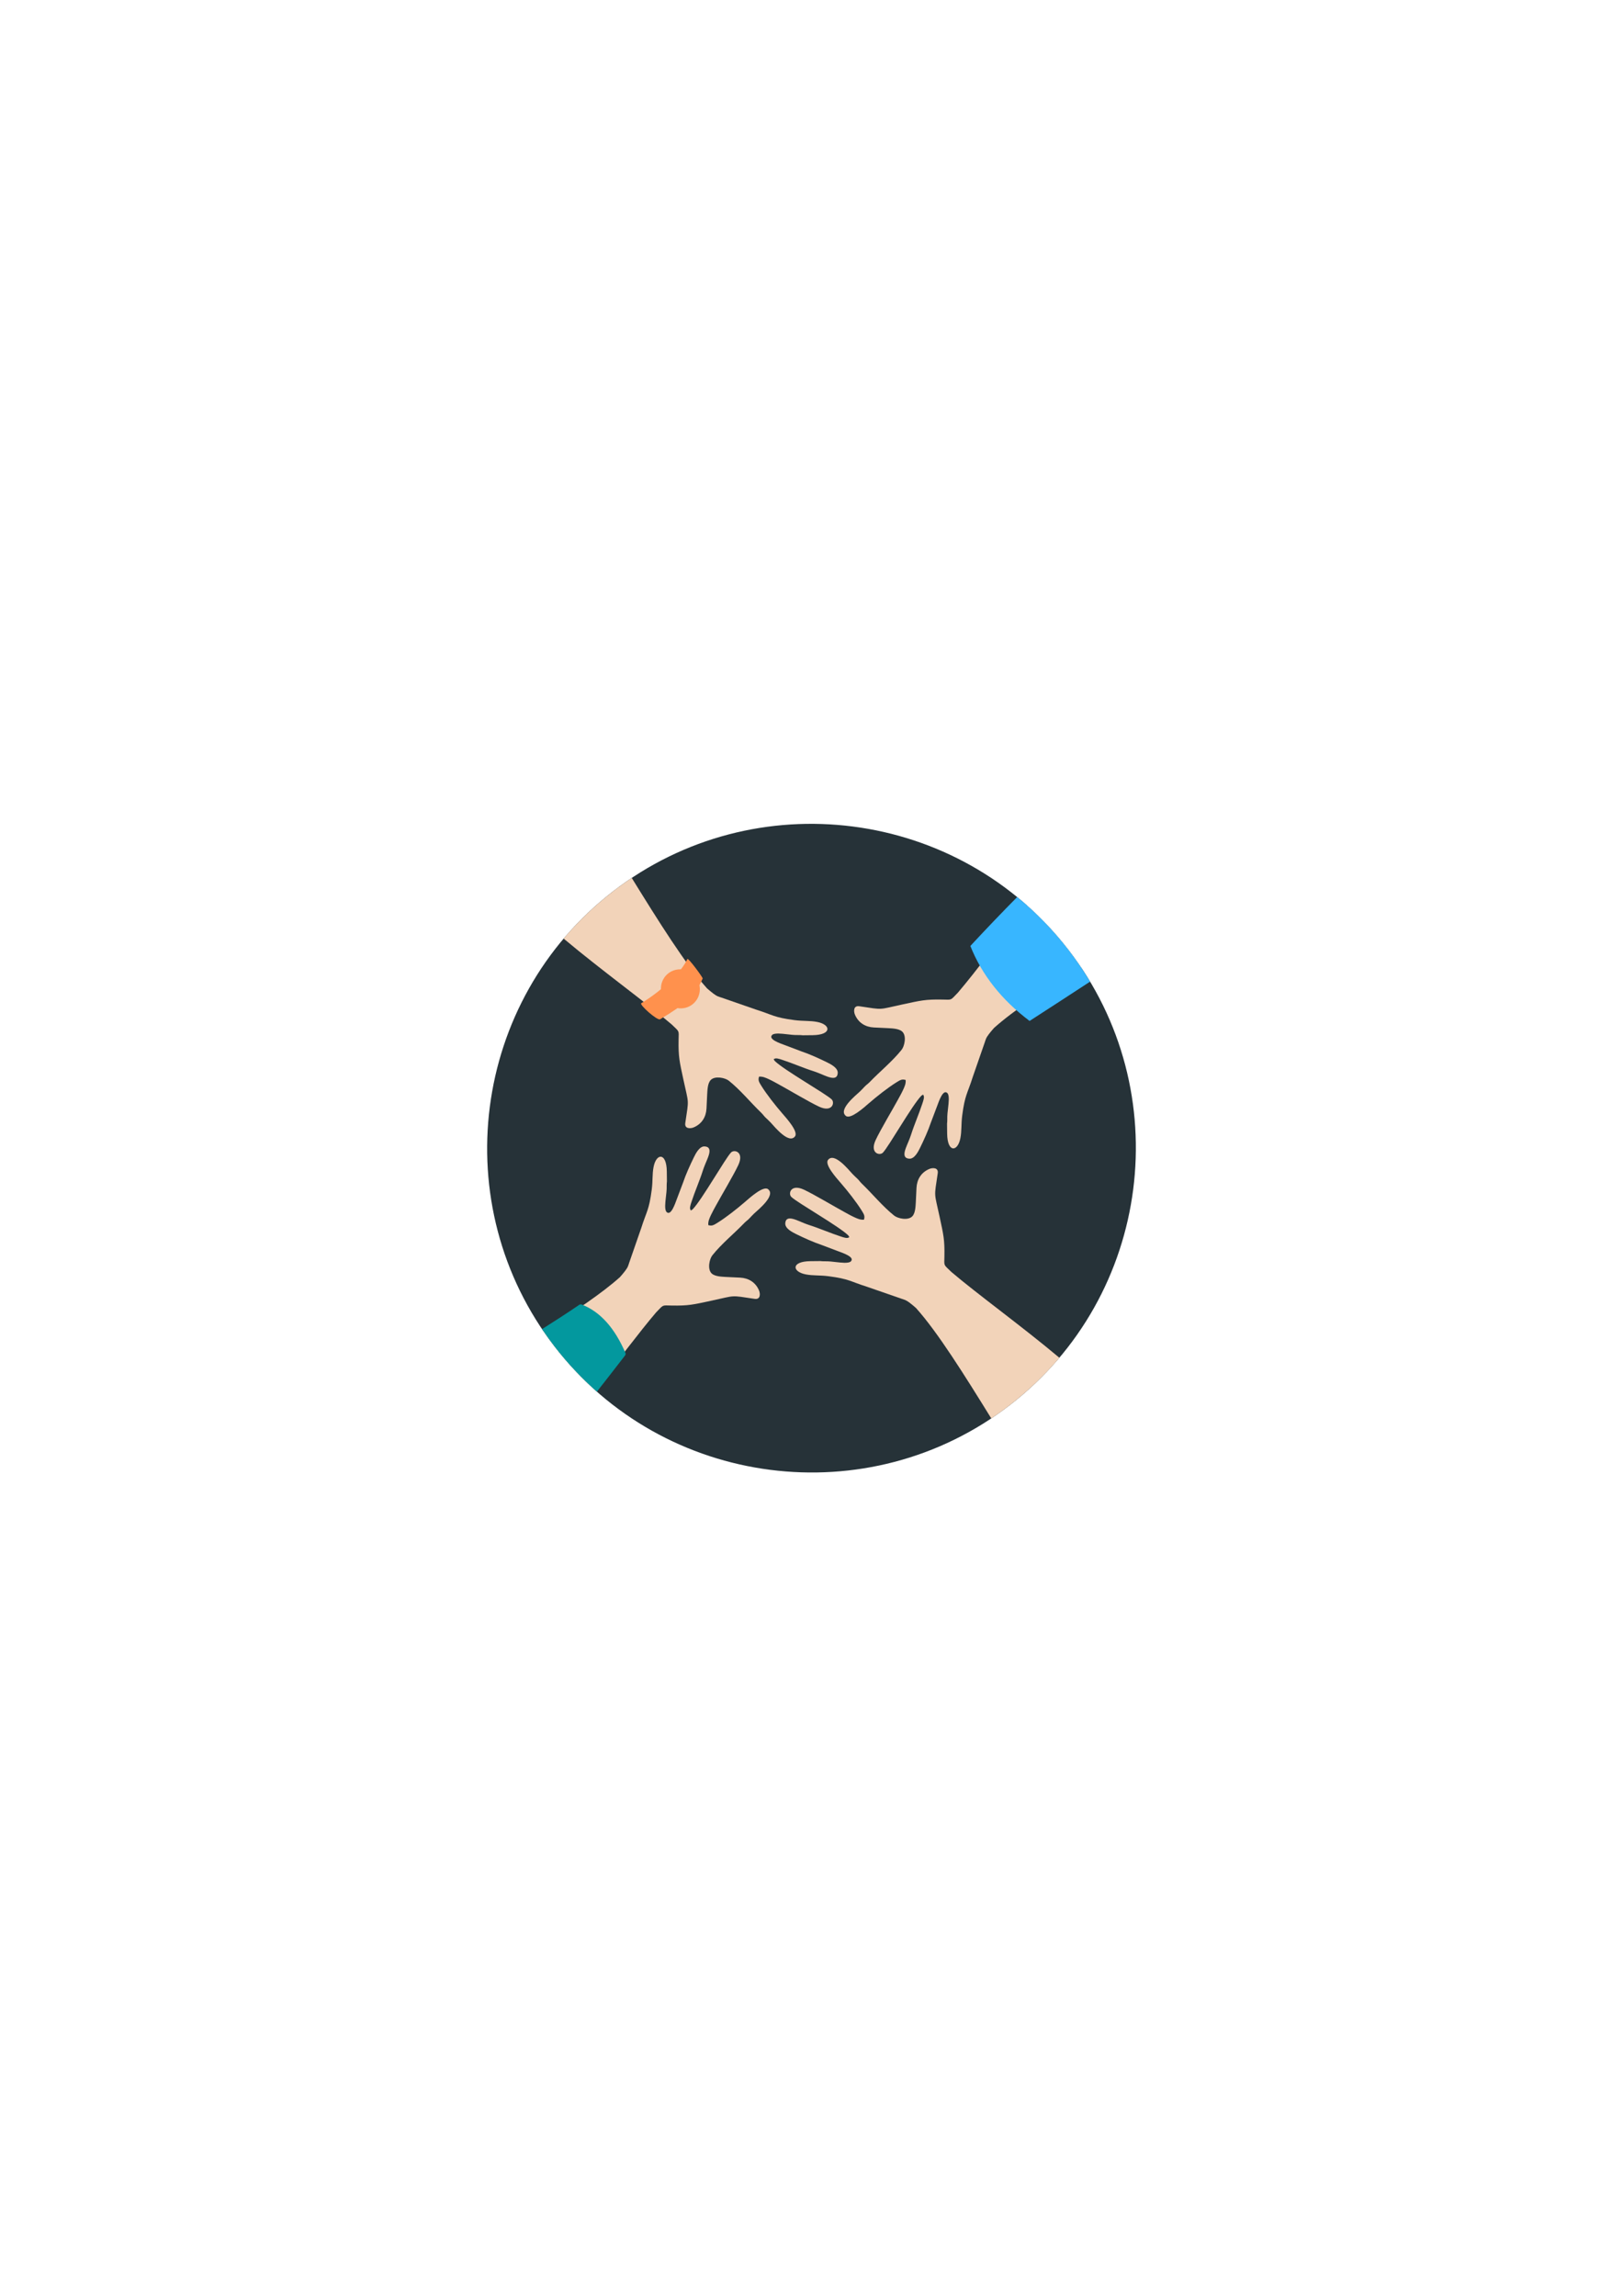 <?xml version="1.0" encoding="UTF-8"?>
<svg xmlns="http://www.w3.org/2000/svg" xmlns:xlink="http://www.w3.org/1999/xlink" width="1190.25pt" height="1683.75pt" viewBox="0 0 1190.25 1683.75" version="1.2">
<defs>
<clipPath id="clip1">
  <path d="M 357 604 L 834 604 L 834 1080 L 357 1080 Z M 357 604 "/>
</clipPath>
<clipPath id="clip2">
  <path d="M 261.227 799.211 L 638.078 508.176 L 929.117 885.023 L 552.266 1176.062 Z M 261.227 799.211 "/>
</clipPath>
<clipPath id="clip3">
  <path d="M 261.227 799.211 L 638.078 508.176 L 929.117 885.023 L 552.266 1176.062 Z M 261.227 799.211 "/>
</clipPath>
<clipPath id="clip4">
  <path d="M 618 663 L 793 663 L 793 850 L 618 850 Z M 618 663 "/>
</clipPath>
<clipPath id="clip5">
  <path d="M 261.227 799.211 L 638.078 508.176 L 929.117 885.023 L 552.266 1176.062 Z M 261.227 799.211 "/>
</clipPath>
<clipPath id="clip6">
  <path d="M 261.227 799.211 L 638.078 508.176 L 929.117 885.023 L 552.266 1176.062 Z M 261.227 799.211 "/>
</clipPath>
<clipPath id="clip7">
  <path d="M 583.957 772.07 L 746.434 646.59 L 824.078 747.125 L 661.598 872.605 Z M 583.957 772.07 "/>
</clipPath>
<clipPath id="clip8">
  <path d="M 583.957 772.07 L 745.473 647.336 L 823.113 747.871 L 661.598 872.605 Z M 583.957 772.07 "/>
</clipPath>
<clipPath id="clip9">
  <path d="M 711 657 L 800 657 L 800 749 L 711 749 Z M 711 657 "/>
</clipPath>
<clipPath id="clip10">
  <path d="M 261.227 799.211 L 638.078 508.176 L 929.117 885.023 L 552.266 1176.062 Z M 261.227 799.211 "/>
</clipPath>
<clipPath id="clip11">
  <path d="M 261.227 799.211 L 638.078 508.176 L 929.117 885.023 L 552.266 1176.062 Z M 261.227 799.211 "/>
</clipPath>
<clipPath id="clip12">
  <path d="M 702.398 690.328 L 751.141 652.684 L 802.117 718.691 L 753.375 756.336 Z M 702.398 690.328 "/>
</clipPath>
<clipPath id="clip13">
  <path d="M 702.398 690.328 L 750.176 653.43 L 801.152 719.438 L 753.375 756.336 Z M 702.398 690.328 "/>
</clipPath>
<clipPath id="clip14">
  <path d="M 398 840 L 565 840 L 565 1020 L 398 1020 Z M 398 840 "/>
</clipPath>
<clipPath id="clip15">
  <path d="M 261.227 799.211 L 638.078 508.176 L 929.117 885.023 L 552.266 1176.062 Z M 261.227 799.211 "/>
</clipPath>
<clipPath id="clip16">
  <path d="M 261.227 799.211 L 638.078 508.176 L 929.117 885.023 L 552.266 1176.062 Z M 261.227 799.211 "/>
</clipPath>
<clipPath id="clip17">
  <path d="M 397 956 L 459 956 L 459 1021 L 397 1021 Z M 397 956 "/>
</clipPath>
<clipPath id="clip18">
  <path d="M 261.227 799.211 L 638.078 508.176 L 929.117 885.023 L 552.266 1176.062 Z M 261.227 799.211 "/>
</clipPath>
<clipPath id="clip19">
  <path d="M 261.227 799.211 L 638.078 508.176 L 929.117 885.023 L 552.266 1176.062 Z M 261.227 799.211 "/>
</clipPath>
<clipPath id="clip20">
  <path d="M 575 849 L 777 849 L 777 1041 L 575 1041 Z M 575 849 "/>
</clipPath>
<clipPath id="clip21">
  <path d="M 261.227 799.211 L 638.078 508.176 L 929.117 885.023 L 552.266 1176.062 Z M 261.227 799.211 "/>
</clipPath>
<clipPath id="clip22">
  <path d="M 261.227 799.211 L 638.078 508.176 L 929.117 885.023 L 552.266 1176.062 Z M 261.227 799.211 "/>
</clipPath>
<clipPath id="clip23">
  <path d="M 553.051 891.59 L 653.582 813.949 L 791.613 992.676 L 691.078 1070.316 Z M 553.051 891.59 "/>
</clipPath>
<clipPath id="clip24">
  <path d="M 553.051 891.59 L 653.582 813.949 L 790.867 991.711 L 690.336 1069.352 Z M 553.051 891.59 "/>
</clipPath>
<clipPath id="clip25">
  <path d="M 413 643 L 615 643 L 615 835 L 413 835 Z M 413 643 "/>
</clipPath>
<clipPath id="clip26">
  <path d="M 261.227 799.211 L 638.078 508.176 L 929.117 885.023 L 552.266 1176.062 Z M 261.227 799.211 "/>
</clipPath>
<clipPath id="clip27">
  <path d="M 261.227 799.211 L 638.078 508.176 L 929.117 885.023 L 552.266 1176.062 Z M 261.227 799.211 "/>
</clipPath>
<clipPath id="clip28">
  <path d="M 470 703 L 516 703 L 516 748 L 470 748 Z M 470 703 "/>
</clipPath>
<clipPath id="clip29">
  <path d="M 261.227 799.211 L 638.078 508.176 L 929.117 885.023 L 552.266 1176.062 Z M 261.227 799.211 "/>
</clipPath>
<clipPath id="clip30">
  <path d="M 261.227 799.211 L 638.078 508.176 L 929.117 885.023 L 552.266 1176.062 Z M 261.227 799.211 "/>
</clipPath>
<clipPath id="clip31">
  <path d="M 484 710 L 514 710 L 514 740 L 484 740 Z M 484 710 "/>
</clipPath>
<clipPath id="clip32">
  <path d="M 261.227 799.211 L 638.078 508.176 L 929.117 885.023 L 552.266 1176.062 Z M 261.227 799.211 "/>
</clipPath>
<clipPath id="clip33">
  <path d="M 261.227 799.211 L 638.078 508.176 L 929.117 885.023 L 552.266 1176.062 Z M 261.227 799.211 "/>
</clipPath>
</defs>
<g id="surface1">
<g clip-path="url(#clip1)" clip-rule="nonzero">
<g clip-path="url(#clip2)" clip-rule="nonzero">
<g clip-path="url(#clip3)" clip-rule="nonzero">
<path style=" stroke:none;fill-rule:evenodd;fill:rgb(14.899%,19.609%,21.959%);fill-opacity:1;" d="M 740.625 1030.508 C 844.395 950.367 863.664 800.379 783.527 696.609 C 703.387 592.844 553.395 573.57 449.629 653.707 C 345.859 733.844 326.59 883.844 406.727 987.609 C 486.863 1091.375 636.859 1110.645 740.625 1030.508 "/>
</g>
</g>
</g>
<g clip-path="url(#clip4)" clip-rule="nonzero">
<g clip-path="url(#clip5)" clip-rule="nonzero">
<g clip-path="url(#clip6)" clip-rule="nonzero">
<g clip-path="url(#clip7)" clip-rule="nonzero">
<g clip-path="url(#clip8)" clip-rule="nonzero">
<path style=" stroke:none;fill-rule:evenodd;fill:rgb(94.899%,82.75%,72.549%);fill-opacity:1;" d="M 728.969 753.949 C 743.461 740.926 767.16 725.422 792.75 709.422 C 789.828 705.086 786.766 700.809 783.527 696.609 C 774.234 684.578 764.012 673.699 753.047 663.961 C 734.145 687.57 715.797 712.453 702.461 728.078 C 696.77 733.875 698.484 733.266 691.219 733.121 C 678.641 732.875 675.09 733.855 662.121 736.625 C 643.367 740.641 648.629 740.746 630.172 738.02 C 625.75 737.367 626.031 741.902 626.945 744.098 C 629.484 750.223 634.734 753.273 640.82 753.582 L 651.266 754.082 C 653.957 754.27 659.301 754.309 661.742 756.684 C 664.988 759.844 663.34 767.289 661.203 769.961 C 654.328 778.543 645.391 785.734 637.875 793.551 C 636.383 795.102 635.605 795.422 634.223 796.84 C 633.047 798.043 631.793 799.48 630.574 800.605 C 627.348 803.578 614.465 813.973 620.387 818.484 C 623.844 821.121 633.766 812.176 637.215 809.176 C 642.93 804.211 651.18 797.707 657.453 793.801 C 660.449 791.934 661.582 791.344 664.172 792.105 C 664.398 794.809 663.461 796.84 662.215 799.523 C 661.066 802.008 659.652 804.449 658.398 806.754 C 654.633 813.695 645.664 828.688 642.188 836.117 C 637.672 845.762 645.07 847.879 647.492 845.395 C 651.676 841.094 668.914 810.602 675.637 803.691 C 676.191 803.125 676.004 803.613 676.934 802.805 C 678.254 804.324 677.273 806.754 676.441 809.344 C 674.176 816.367 670.383 825.082 668.113 832.289 C 667.75 833.449 667.312 834.504 666.918 835.566 C 664.977 840.785 659.84 849.477 666.902 849.828 C 670.734 850.016 673.477 844.438 674.789 841.766 C 677.543 836.156 680.758 829.07 682.645 823.395 L 687.359 810.934 C 688.477 807.996 691.527 798.562 694.75 801.695 C 696.484 803.387 695.602 809.457 695.379 811.691 C 694.98 815.754 694.613 817.219 694.695 821.492 C 694.719 822.672 694.617 822.973 694.527 824.105 L 694.605 831.496 C 694.793 845.629 702.316 844.914 704.293 834.844 C 705.375 829.348 704.785 824.816 705.66 818.086 C 707.625 802.906 709.484 802.234 713.371 789.922 L 722.164 764.574 C 722.559 763.445 722.668 762.926 723.164 761.734 C 723.871 760.027 726.117 757.18 728.969 753.949 "/>
</g>
</g>
</g>
</g>
</g>
<g clip-path="url(#clip9)" clip-rule="nonzero">
<g clip-path="url(#clip10)" clip-rule="nonzero">
<g clip-path="url(#clip11)" clip-rule="nonzero">
<g clip-path="url(#clip12)" clip-rule="nonzero">
<g clip-path="url(#clip13)" clip-rule="nonzero">
<path style=" stroke:none;fill-rule:evenodd;fill:rgb(21.959%,71.37%,100%);fill-opacity:1;" d="M 745.98 657.902 C 734.609 669.402 723.156 681.367 711.629 693.805 C 720.051 715.016 734.531 733.348 755.059 748.801 C 770.746 738.668 785.539 729.055 799.441 719.953 C 794.656 711.965 789.359 704.164 783.527 696.609 C 772.266 682.027 759.645 669.117 745.98 657.902 "/>
</g>
</g>
</g>
</g>
</g>
<g clip-path="url(#clip14)" clip-rule="nonzero">
<g clip-path="url(#clip15)" clip-rule="nonzero">
<g clip-path="url(#clip16)" clip-rule="nonzero">
<path style=" stroke:none;fill-rule:evenodd;fill:rgb(94.899%,82.75%,72.549%);fill-opacity:1;" d="M 454.648 936.691 C 441.625 948.398 421.16 962.113 398.574 976.383 C 401.176 980.176 403.879 983.926 406.727 987.609 C 415.762 999.312 425.684 1009.934 436.309 1019.465 C 453.148 998.121 469.172 976.605 481.156 962.562 C 486.852 956.773 485.137 957.383 492.395 957.523 C 504.973 957.773 508.531 956.793 521.496 954.02 C 540.254 950.008 534.988 949.898 553.445 952.629 C 557.871 953.277 557.59 948.742 556.672 946.547 C 554.137 940.426 548.887 937.375 542.801 937.062 L 532.352 936.559 C 529.66 936.371 524.316 936.336 521.875 933.961 C 518.633 930.805 520.277 923.352 522.414 920.688 C 529.289 912.105 538.227 904.906 545.746 897.098 C 547.238 895.547 548.012 895.219 549.398 893.809 C 550.57 892.605 551.824 891.16 553.043 890.043 C 556.27 887.07 569.156 876.676 563.23 872.164 C 559.777 869.523 549.855 878.473 546.402 881.473 C 540.691 886.438 532.441 892.941 526.164 896.844 C 523.168 898.711 522.035 899.305 519.449 898.543 C 519.219 895.836 520.156 893.801 521.398 891.121 C 522.555 888.641 523.965 886.195 525.215 883.895 C 528.984 876.953 537.953 861.953 541.434 854.531 C 545.945 844.883 538.547 842.77 536.133 845.25 C 531.945 849.551 514.703 880.047 507.98 886.949 C 507.43 887.523 507.617 887.035 506.684 887.836 C 505.363 886.316 506.348 883.891 507.176 881.309 C 509.441 874.277 513.234 865.559 515.5 858.359 C 515.867 857.195 516.305 856.141 516.695 855.078 C 518.641 849.859 523.777 841.168 516.715 840.82 C 512.879 840.633 510.141 846.203 508.828 848.875 C 506.078 854.488 502.855 861.574 500.977 867.25 L 496.262 879.711 C 495.137 882.652 492.086 892.082 488.867 888.949 C 487.133 887.262 488.02 881.191 488.238 878.949 C 488.637 874.891 489.004 873.426 488.926 869.156 C 488.902 867.977 489.008 867.672 489.094 866.543 L 489.012 859.145 C 488.828 845.02 481.301 845.727 479.324 855.797 C 478.246 861.297 478.832 865.836 477.961 872.562 C 475.988 887.738 474.133 888.41 470.246 900.723 L 461.449 926.07 C 461.055 927.203 460.949 927.723 460.457 928.914 C 459.746 930.617 457.504 933.469 454.648 936.691 "/>
</g>
</g>
</g>
<g clip-path="url(#clip17)" clip-rule="nonzero">
<g clip-path="url(#clip18)" clip-rule="nonzero">
<g clip-path="url(#clip19)" clip-rule="nonzero">
<path style=" stroke:none;fill-rule:evenodd;fill:rgb(1.18%,59.61%,61.96%);fill-opacity:1;" d="M 426.566 956.785 C 433.293 959.359 439.336 963.613 444.695 969.551 C 450.016 975.441 454.66 982.996 458.629 992.195 C 458.766 992.504 458.82 992.84 458.785 993.172 C 458.75 993.508 458.625 993.844 458.398 994.133 L 455.188 998.289 C 449.562 1005.562 443.695 1013.152 437.723 1020.719 C 426.562 1010.863 416.16 999.828 406.727 987.609 C 403.492 983.422 400.43 979.148 397.52 974.816 C 407.145 968.734 416.383 962.754 424.824 956.992 C 425.07 956.82 425.367 956.711 425.668 956.672 C 425.965 956.641 426.277 956.672 426.566 956.785 "/>
</g>
</g>
</g>
<g clip-path="url(#clip20)" clip-rule="nonzero">
<g clip-path="url(#clip21)" clip-rule="nonzero">
<g clip-path="url(#clip22)" clip-rule="nonzero">
<g clip-path="url(#clip23)" clip-rule="nonzero">
<g clip-path="url(#clip24)" clip-rule="nonzero">
<path style=" stroke:none;fill-rule:evenodd;fill:rgb(94.899%,82.75%,72.549%);fill-opacity:1;" d="M 671.762 959.348 C 687.664 977.043 707.277 1008.469 726.961 1040.305 C 731.594 1037.219 736.152 1033.961 740.625 1030.508 C 754.176 1020.043 766.277 1008.398 776.918 995.836 C 749.457 972.766 716.668 949.086 697.629 932.836 C 691.84 927.141 692.445 928.859 692.594 921.598 C 692.84 909.02 691.859 905.461 689.09 892.5 C 685.074 873.746 684.969 879.008 687.695 860.543 C 688.348 856.125 683.812 856.406 681.613 857.32 C 675.492 859.863 672.441 865.105 672.129 871.191 L 671.629 881.641 C 671.438 884.332 671.406 889.676 669.027 892.117 C 665.871 895.359 658.422 893.719 655.758 891.578 C 647.172 884.703 639.973 875.766 632.164 868.254 C 630.609 866.754 630.285 865.977 628.871 864.598 C 627.668 863.422 626.23 862.168 625.113 860.949 C 622.137 857.727 611.742 844.836 607.227 850.762 C 604.59 854.223 613.539 864.137 616.539 867.594 C 621.5 873.305 628.004 881.555 631.91 887.824 C 633.781 890.828 634.367 891.957 633.609 894.551 C 630.902 894.77 628.871 893.836 626.188 892.594 C 623.707 891.445 621.266 890.031 618.961 888.777 C 612.023 885.012 597.023 876.039 589.602 872.562 C 579.949 868.047 577.836 875.445 580.32 877.863 C 584.617 882.055 615.113 899.293 622.02 906.016 C 622.59 906.57 622.102 906.383 622.906 907.309 C 621.387 908.633 618.961 907.648 616.375 906.816 C 609.344 904.551 600.629 900.758 593.426 898.492 C 592.266 898.129 591.211 897.691 590.145 897.297 C 584.93 895.352 576.238 890.215 575.891 897.277 C 575.699 901.113 581.27 903.852 583.945 905.168 C 589.555 907.922 596.645 911.137 602.32 913.02 L 614.781 917.734 C 617.719 918.855 627.148 921.906 624.012 925.125 C 622.324 926.859 616.258 925.973 614.016 925.754 C 609.957 925.355 608.496 924.992 604.219 925.07 C 603.043 925.09 602.738 924.992 601.613 924.902 L 594.215 924.984 C 580.09 925.168 580.797 932.695 590.867 934.672 C 596.363 935.746 600.902 935.16 607.633 936.035 C 622.801 938.004 623.48 939.863 635.793 943.746 L 661.141 952.543 C 662.266 952.938 662.789 953.039 663.98 953.539 C 665.684 954.246 668.539 956.492 671.762 959.348 "/>
</g>
</g>
</g>
</g>
</g>
<g clip-path="url(#clip25)" clip-rule="nonzero">
<g clip-path="url(#clip26)" clip-rule="nonzero">
<g clip-path="url(#clip27)" clip-rule="nonzero">
<path style=" stroke:none;fill-rule:evenodd;fill:rgb(94.899%,82.75%,72.549%);fill-opacity:1;" d="M 518.488 724.875 C 502.59 707.172 482.98 675.746 463.297 643.91 C 458.66 646.996 454.098 650.254 449.629 653.707 C 436.074 664.176 423.977 675.82 413.34 688.383 C 440.801 711.453 473.586 735.133 492.617 751.383 C 498.414 757.07 497.809 755.359 497.664 762.621 C 497.418 775.199 498.391 778.758 501.164 791.723 C 505.18 810.473 505.285 805.215 502.562 823.672 C 501.906 828.09 506.441 827.812 508.645 826.898 C 514.762 824.359 517.812 819.109 518.121 813.023 L 518.625 802.578 C 518.809 799.883 518.852 794.539 521.223 792.105 C 524.383 788.855 531.832 790.496 534.5 792.637 C 543.082 799.516 550.281 808.449 558.09 815.969 C 559.641 817.461 559.961 818.238 561.379 819.621 C 562.586 820.797 564.02 822.051 565.145 823.266 C 568.117 826.492 578.508 839.379 583.027 833.457 C 585.66 829.996 576.711 820.082 573.715 816.629 C 568.75 810.914 562.246 802.664 558.344 796.387 C 556.473 793.391 555.883 792.258 556.645 789.668 C 559.348 789.441 561.379 790.383 564.062 791.629 C 566.547 792.773 568.988 794.188 571.297 795.441 C 578.234 799.207 593.23 808.18 600.656 811.652 C 610.301 816.172 612.418 808.77 609.938 806.355 C 605.633 802.168 575.141 784.93 568.234 778.203 C 567.664 777.652 568.152 777.84 567.348 776.914 C 568.863 775.59 571.293 776.57 573.879 777.406 C 580.906 779.672 589.625 783.461 596.828 785.727 C 597.992 786.094 599.047 786.527 600.105 786.926 C 605.328 788.863 614.016 794.004 614.367 786.938 C 614.555 783.105 608.977 780.363 606.309 779.051 C 600.699 776.305 593.609 773.082 587.934 771.195 L 575.473 766.484 C 572.531 765.367 563.102 762.312 566.238 759.094 C 567.926 757.359 574 758.242 576.23 758.461 C 580.297 758.863 581.758 759.23 586.031 759.148 C 587.215 759.125 587.516 759.23 588.645 759.312 L 596.039 759.238 C 610.164 759.051 609.457 751.523 599.383 749.551 C 593.887 748.469 589.355 749.059 582.625 748.184 C 567.449 746.215 566.773 744.355 554.461 740.473 L 529.113 731.676 C 527.984 731.281 527.465 731.176 526.273 730.68 C 524.566 729.973 521.719 727.727 518.488 724.875 "/>
</g>
</g>
</g>
<g clip-path="url(#clip28)" clip-rule="nonzero">
<g clip-path="url(#clip29)" clip-rule="nonzero">
<g clip-path="url(#clip30)" clip-rule="nonzero">
<path style=" stroke:none;fill-rule:evenodd;fill:rgb(100%,56.859%,30.199%);fill-opacity:1;" d="M 515.316 717.672 C 515.516 716.926 504.688 702.23 504.07 703.367 C 500.055 712.641 486.133 726.109 470.207 735.855 C 469.094 737.195 481.969 748.613 484.043 747.586 C 502.09 736.848 509.867 730.184 515.316 717.672 "/>
</g>
</g>
</g>
<g clip-path="url(#clip31)" clip-rule="nonzero">
<g clip-path="url(#clip32)" clip-rule="nonzero">
<g clip-path="url(#clip33)" clip-rule="nonzero">
<path style=" stroke:none;fill-rule:evenodd;fill:rgb(100%,56.859%,30.199%);fill-opacity:1;" d="M 507.781 736.676 C 501.59 741.457 492.621 740.227 487.758 733.93 C 482.895 727.629 483.969 718.641 490.16 713.859 C 496.352 709.078 505.324 710.305 510.191 716.605 C 515.051 722.906 513.977 731.895 507.781 736.676 "/>
</g>
</g>
</g>
</g>
</svg>
